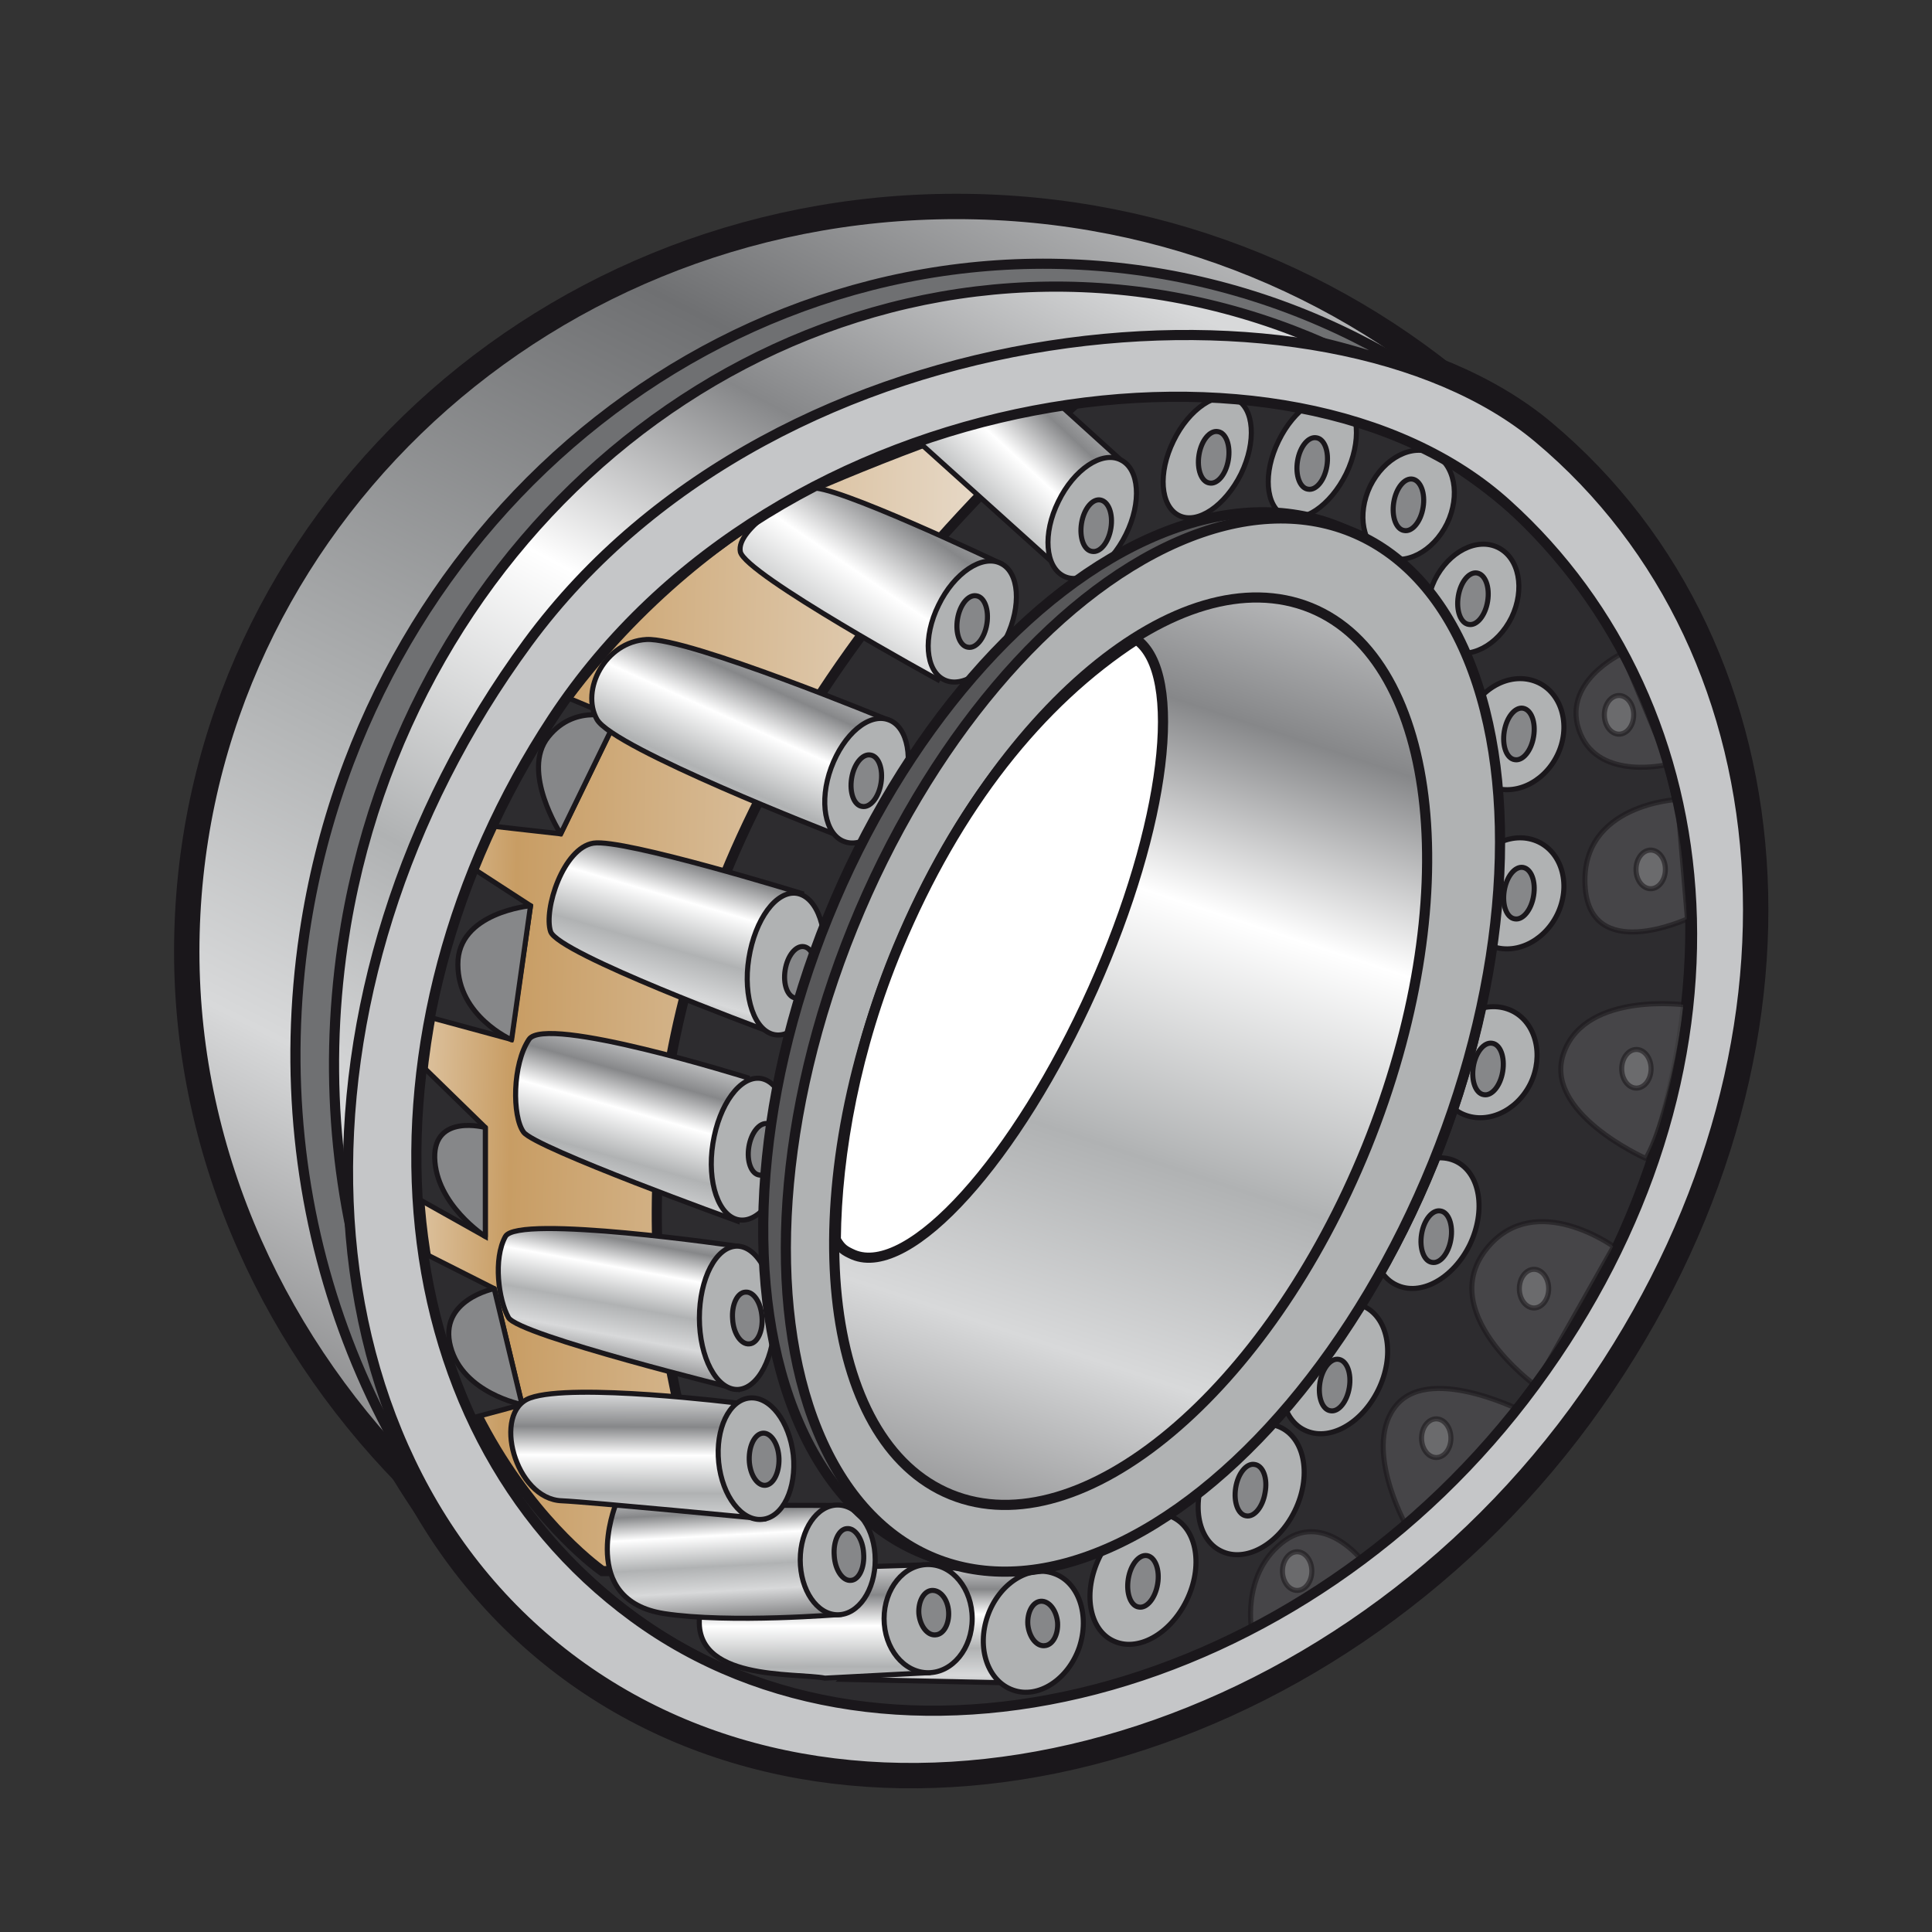 <?xml version="1.0" encoding="utf-8"?>
<!-- Generator: Adobe Illustrator 19.0.0, SVG Export Plug-In . SVG Version: 6.00 Build 0)  -->
<svg version="1.1" id="Camada_1" xmlns="http://www.w3.org/2000/svg" xmlns:xlink="http://www.w3.org/1999/xlink" x="0px" y="0px"
	 viewBox="0 0 500 500" style="enable-background:new 0 0 500 500;" xml:space="preserve">
<rect x="0" y="0" width="500" height="500" fill="#333333" stroke="none"/>
<style type="text/css">
	.st0{fill:#1A171B;stroke:#1A171B;stroke-width:10.507;stroke-miterlimit:10;}
	.st1{fill:#1A171B;stroke:#1A171B;stroke-width:10.507;stroke-linejoin:round;stroke-miterlimit:10;}
	.st2{opacity:0.58;fill:#1A171B;stroke:#1A171B;stroke-width:10.507;stroke-linejoin:round;stroke-miterlimit:10;}
	.st3{fill:url(#XMLID_213_);stroke:#1A171B;stroke-width:2.627;stroke-miterlimit:10;}
	.st4{fill:#6F7072;stroke:#1A171B;stroke-width:2.627;stroke-miterlimit:10;}
	.st5{fill:url(#XMLID_214_);stroke:#1A171B;stroke-width:2.627;stroke-miterlimit:10;}
	.st6{fill:none;stroke:#1A171B;stroke-width:1.313;stroke-miterlimit:10;}
	.st7{fill:#2D2C2F;stroke:#1A171B;stroke-width:2.627;stroke-miterlimit:10;}
	.st8{fill:url(#XMLID_215_);stroke:#1A171B;stroke-width:2.627;stroke-miterlimit:10;}
	.st9{fill:#B0B2B3;stroke:#1A171B;stroke-width:1.313;stroke-miterlimit:10;}
	.st10{fill:url(#XMLID_216_);stroke:#1A171B;stroke-width:1.313;stroke-miterlimit:10;}
	.st11{fill:url(#XMLID_217_);stroke:#1A171B;stroke-width:1.313;stroke-miterlimit:10;}
	.st12{fill:url(#XMLID_218_);stroke:#1A171B;stroke-width:1.313;stroke-miterlimit:10;}
	.st13{fill:url(#XMLID_219_);stroke:#1A171B;stroke-width:1.313;stroke-miterlimit:10;}
	.st14{fill:url(#XMLID_220_);stroke:#1A171B;stroke-width:1.313;stroke-miterlimit:10;}
	.st15{fill:url(#XMLID_221_);stroke:#1A171B;stroke-width:1.313;stroke-miterlimit:10;}
	.st16{fill:#2D2C2F;stroke:#1A171B;stroke-width:1.313;stroke-miterlimit:10;}
	.st17{fill:#868789;stroke:#1A171B;stroke-width:1.313;stroke-linejoin:round;stroke-miterlimit:10;}
	.st18{opacity:0.58;fill:#58585A;stroke:#1A171B;stroke-width:1.313;stroke-linejoin:round;stroke-miterlimit:10;}
	.st19{fill:#C5C6C8;stroke:#1A171B;stroke-width:2.627;stroke-miterlimit:10;}
	.st20{fill:#868789;stroke:#1A171B;stroke-width:1.313;stroke-miterlimit:10;}
	.st21{fill:url(#XMLID_222_);stroke:#1A171B;stroke-width:1.313;stroke-miterlimit:10;}
	.st22{fill:url(#XMLID_223_);stroke:#1A171B;stroke-width:1.313;stroke-linejoin:round;stroke-miterlimit:10;}
	.st23{fill:url(#XMLID_224_);stroke:#1A171B;stroke-width:1.313;stroke-linejoin:round;stroke-miterlimit:10;}
	.st24{fill:url(#XMLID_225_);stroke:#1A171B;stroke-width:1.313;stroke-miterlimit:10;}
	.st25{opacity:0.58;fill:#868789;stroke:#1A171B;stroke-width:1.313;stroke-linejoin:round;stroke-miterlimit:10;}
	.st26{fill:#58585A;stroke:#1A171B;stroke-width:2.627;stroke-miterlimit:10;}
	.st27{fill:#B0B2B3;stroke:#1A171B;stroke-width:2.627;stroke-miterlimit:10;}
	.st28{fill:url(#XMLID_226_);stroke:#1A171B;stroke-width:2.627;stroke-miterlimit:10;}
	.st29{fill:#FFFFFF;stroke:#1A171B;stroke-width:2.627;stroke-miterlimit:10;}
</style>
<path id="XMLID_211_" class="st0" d="M444.8,246.3c0,105.4-84.2,196.1-193.2,196.1c-108.9,0-201.3-90.7-201.3-196.1
	c0-105.4,88.3-190.9,197.2-190.9S444.8,140.9,444.8,246.3z"/>
<path id="XMLID_210_" class="st0" d="M107,222C144.6,115.3,258.4,58.2,361.2,94.3c1.8,0.6,3.6,1.4,5.4,2
	c-20.8-13.2-44.5-22.3-70.1-26.1C192.6,54.9,95.2,131.5,78.8,241.5c-10.7,72,16,140.3,64.8,183.4C97.9,371.8,81.4,294.8,107,222z"/>
<path id="XMLID_209_" class="st0" d="M115.9,225.4C152.1,120.4,262.1,64.2,361.4,99.8c1.8,0.6,3.5,1.3,5.2,2
	c-20.1-13-42.9-21.9-67.7-25.7C198.6,61,104.5,136.4,88.7,244.5c-10.3,70.8,15.4,138,62.6,180.3C107.1,372.6,91.2,296.9,115.9,225.4
	z"/>
<path id="XMLID_208_" class="st0" d="M200.5,297.4c0,10.2-4.3,18.5-9.7,18.6c-5.4,0-9.8-8.3-9.8-18.5c0-10.2,4.3-18.5,9.7-18.6
	C196.1,278.9,200.5,287.2,200.5,297.4z"/>
<path id="XMLID_207_" class="st0" d="M396.8,359.3c-59.6,81.6-162.3,109.3-231.7,60c-69.4-49.3-78.2-156.1-19.7-238.5
	C203.9,98.3,322,84.4,377,120.8C450.2,169.1,457.1,276.6,396.8,359.3z"/>
<path id="XMLID_206_" class="st0" d="M209.9,126.3c0,0,53.9-23.6,68.4-21.8c-172.6,154-87.2,302.1-87.2,302.1h-35.2
	c0,0-65.8-45.3-43-151.1C133.3,161.1,209.9,126.3,209.9,126.3z"/>
<path id="XMLID_205_" class="st0" d="M321.2,122.6c-4.1,8.3-11.3,13.2-16.1,10.8c-4.8-2.4-5.5-11-1.4-19.3
	c4-8.3,11.3-13.2,16.1-10.8C324.6,105.6,325.2,114.3,321.2,122.6z"/>
<path id="XMLID_204_" class="st0" d="M348.4,122.6c-4.1,8.3-11.3,13.2-16.1,10.8c-4.8-2.4-5.5-11-1.4-19.3
	c4-8.3,11.3-13.2,16.1-10.8C351.8,105.6,352.4,114.3,348.4,122.6z"/>
<path id="XMLID_203_" class="st0" d="M374.5,135.5c-3.6,7.3-10.9,11.1-16.4,8.4c-5.5-2.7-7-10.8-3.5-18.1
	c3.6-7.3,10.9-11.1,16.4-8.4C376.5,120.1,378,128.2,374.5,135.5z"/>
<path id="XMLID_202_" class="st0" d="M391.2,159.8c-3.6,7.3-10.9,11.1-16.4,8.4c-5.5-2.7-7-10.8-3.5-18.1
	c3.6-7.3,10.9-11.1,16.4-8.4C393.2,144.4,394.7,152.5,391.2,159.8z"/>
<path id="XMLID_201_" class="st0" d="M403,195.5c-3.6,7.3-11.5,10.8-17.8,7.8c-6.2-3-8.4-11.5-4.8-18.8c3.6-7.3,11.5-10.8,17.8-7.8
	C404.4,179.7,406.6,188.2,403,195.5z"/>
<path id="XMLID_200_" class="st0" d="M403,236.7c-3.6,7.3-11.5,10.8-17.8,7.8c-6.2-3-8.4-11.5-4.8-18.8c3.6-7.3,11.5-10.8,17.8-7.8
	C404.4,220.9,406.6,229.3,403,236.7z"/>
<path id="XMLID_199_" class="st0" d="M396.1,280.4c-3.6,7.3-11.5,10.8-17.8,7.8c-6.2-3-8.4-11.5-4.8-18.8
	c3.6-7.3,11.5-10.8,17.8-7.8C397.5,264.6,399.6,273.1,396.1,280.4z"/>
<path id="XMLID_198_" class="st0" d="M380.4,322.1c-4.3,8.8-12.8,13.5-19.1,10.4c-6.2-3-7.8-12.6-3.5-21.5
	c4.3-8.8,12.8-13.5,19.1-10.4C383.1,303.7,384.6,313.3,380.4,322.1z"/>
<path id="XMLID_197_" class="st0" d="M356.7,359.7c-4.3,8.8-12.8,13.5-19.1,10.4c-6.2-3-7.8-12.6-3.5-21.5
	c4.3-8.8,12.8-13.5,19.1-10.4C359.4,341.3,361,350.9,356.7,359.7z"/>
<path id="XMLID_196_" class="st0" d="M335.1,391c-4.3,8.8-12.8,13.5-19.1,10.4c-6.2-3-7.8-12.6-3.5-21.5
	c4.3-8.8,12.8-13.5,19.1-10.4C337.8,372.6,339.4,382.2,335.1,391z"/>
<path id="XMLID_195_" class="st0" d="M307.1,414.2c-4.3,8.8-12.8,13.5-19.1,10.4c-6.2-3-7.8-12.6-3.5-21.5
	c4.3-8.8,12.8-13.5,19.1-10.4C309.8,395.8,311.4,405.4,307.1,414.2z"/>
<polygon id="XMLID_194_" class="st0" points="272,145.2 237.7,114.3 272,102.7 290,119 "/>
<path id="XMLID_193_" class="st0" d="M291.4,138.3c-4.1,8.3-11.3,13.2-16.1,10.8c-4.8-2.4-5.5-11-1.4-19.3
	c4-8.3,11.3-13.2,16.1-10.8C294.9,121.3,295.5,130,291.4,138.3z"/>
<path id="XMLID_192_" class="st0" d="M242.7,175.9c0,0-49.9-27.3-51.1-33.1c-1.2-5.9,13.6-14.7,18.3-16.4c4.7-1.7,49,19.4,49,19.4
	L242.7,175.9z"/>
<path id="XMLID_191_" class="st0" d="M207.4,231.2c0,0-46-14.2-53.8-13c-7.8,1.2-13,17.2-11.1,22.9c1.9,5.7,55,25.3,55,25.3
	L207.4,231.2z"/>
<path id="XMLID_190_" class="st0" d="M213,251c-1.6,10.1-7.1,17.6-12.4,16.8c-5.3-0.8-8.4-9.7-6.8-19.8c1.6-10.1,7.1-17.6,12.4-16.8
	C211.6,232.1,214.6,240.9,213,251z"/>
<path id="XMLID_189_" class="st0" d="M193.4,278.9c0,0-52.3-16.4-56.5-9.9c-4.3,6.4-4.4,19.9-1.4,24c3,4.1,55.3,23,55.3,23
	L193.4,278.9z"/>
<path id="XMLID_188_" class="st0" d="M190.7,322.5c0,0-56.7-8.3-59.9-2.5c-3.2,5.8-1.8,16.4,0.8,21c2.7,4.6,59.2,18.5,59.2,18.5
	L190.7,322.5z"/>
<path id="XMLID_187_" class="st0" d="M200.5,341c0,10.2-4.3,18.5-9.7,18.6c-5.4,0-9.8-8.3-9.8-18.5c0-10.2,4.3-18.5,9.7-18.6
	C196.1,322.5,200.5,330.8,200.5,341z"/>
<polygon id="XMLID_186_" class="st0" points="264.6,435.6 217.7,434.6 243.9,405.6 266,407.1 "/>
<polygon id="XMLID_185_" class="st0" points="145.1,215.8 125.6,213.6 145.8,180.1 159.6,185.9 "/>
<polygon id="XMLID_184_" class="st0" points="137.3,234.4 132.3,269 111.3,263.3 118.5,222.2 "/>
<path id="XMLID_183_" class="st1" d="M137.3,234.4l-4.9,34.7c0,0-13.9-6.1-13.9-19.5C118.4,236.1,137.3,234.4,137.3,234.4z"/>
<path id="XMLID_182_" class="st1" d="M145.1,215.8l14.5-29.8c0,0-10.5-4.3-17.7,4.7C134.7,199.6,145.1,215.8,145.1,215.8z"/>
<polygon id="XMLID_181_" class="st0" points="105.4,272.1 125.6,291.8 125.6,320 105.1,308.5 "/>
<path id="XMLID_180_" class="st1" d="M125.6,291.8V320c0,0-12.8-8.2-13.1-20.4C112.3,288.2,125.6,291.8,125.6,291.8z"/>
<polygon id="XMLID_179_" class="st0" points="106.1,322.5 127.9,333.5 135.1,363.5 116.1,368.6 "/>
<path id="XMLID_178_" class="st1" d="M127.9,333.5l7.2,30c0,0-15.3-2.9-18.5-15S127.9,333.5,127.9,333.5z"/>
<path id="XMLID_177_" class="st2" d="M419.8,169.1c0,0-16.3,7.6-10.8,20.8c5.1,12.3,22.8,7.9,22.8,7.9L419.8,169.1z"/>
<path id="XMLID_176_" class="st2" d="M434.1,206.9l2.6,30.9c0,0-25.6,11.9-26.5-8.9S434.1,206.9,434.1,206.9z"/>
<path id="XMLID_175_" class="st2" d="M324,422.3l28.4-18.6c0,0-10.2-13-20.8-4.3C321.1,408,324,422.3,324,422.3z"/>
<path id="XMLID_174_" class="st2" d="M363.8,394.6l31.4-28.8c0,0-24.3-12.8-33.6-2.4C352.3,373.9,363.8,394.6,363.8,394.6z"/>
<path id="XMLID_173_" class="st2" d="M397.3,358.5l20.3-35.9c0,0-20-14.5-32.4,0C370.8,339.3,397.3,358.5,397.3,358.5z"/>
<path id="XMLID_172_" class="st2" d="M425.9,299.8c0,0,2.4-3.1,6-16.4c3.5-13.4,4.5-23.3,4.5-23.3s-25.7-3.6-31.6,12.1
	C398.8,287.8,425.9,299.8,425.9,299.8z"/>
<path id="XMLID_169_" class="st0" d="M398.1,113.3c-54.2-45.4-196.2-35.8-261.5,53c-65.3,88.8-62.5,209,12.3,264
	c74.7,54.9,193.1,23.7,258.4-65C472.5,276.4,464.9,169.2,398.1,113.3z M397.3,358.5c-59.3,80.6-166.3,109.3-233.5,59.9
	c-67.3-49.4-73.7-152-20.8-232.5c58.1-88.3,191.6-105.6,247-55.4C448.2,183,456.6,277.9,397.3,358.5z"/>
<path id="XMLID_168_" class="st0" d="M287.5,136.7c-0.6,3.7-2.8,6.4-4.9,6c-2.1-0.3-3.3-3.6-2.7-7.3c0.6-3.7,2.8-6.4,4.9-6
	C286.9,129.8,288.1,133,287.5,136.7z"/>
<path id="XMLID_167_" class="st0" d="M317.9,119c-0.6,3.7-2.8,6.4-4.9,6c-2.1-0.3-3.3-3.6-2.7-7.3c0.6-3.7,2.8-6.4,4.9-6
	C317.3,112,318.5,115.3,317.9,119z"/>
<path id="XMLID_166_" class="st0" d="M343.4,120.6c-0.6,3.7-2.8,6.4-4.9,6c-2.1-0.3-3.3-3.6-2.7-7.3c0.6-3.7,2.8-6.4,4.9-6
	C342.8,113.6,344,116.9,343.4,120.6z"/>
<path id="XMLID_165_" class="st0" d="M368.3,131.3c-0.6,3.7-2.8,6.4-4.9,6c-2.1-0.3-3.3-3.6-2.7-7.3c0.6-3.7,2.8-6.4,4.9-6
	C367.7,124.4,368.9,127.7,368.3,131.3z"/>
<path id="XMLID_164_" class="st0" d="M385,155.6c-0.6,3.7-2.8,6.4-4.9,6c-2.1-0.3-3.3-3.6-2.7-7.3c0.6-3.7,2.8-6.4,4.9-6
	C384.4,148.7,385.6,151.9,385,155.6z"/>
<path id="XMLID_163_" class="st0" d="M396.9,190.6c-0.6,3.7-2.8,6.4-4.9,6c-2.1-0.3-3.3-3.6-2.7-7.3c0.6-3.7,2.8-6.4,4.9-6
	C396.3,183.7,397.5,186.9,396.9,190.6z"/>
<path id="XMLID_162_" class="st0" d="M396.9,231.8c-0.6,3.7-2.8,6.4-4.9,6c-2.1-0.3-3.3-3.6-2.7-7.3c0.6-3.7,2.8-6.4,4.9-6
	C396.3,224.9,397.5,228.1,396.9,231.8z"/>
<path id="XMLID_161_" class="st0" d="M388.9,277.3c-0.6,3.7-2.8,6.4-4.9,6c-2.1-0.3-3.3-3.6-2.7-7.3c0.6-3.7,2.8-6.4,4.9-6
	C388.3,270.3,389.5,273.6,388.9,277.3z"/>
<path id="XMLID_160_" class="st0" d="M375.5,320.7c-0.6,3.7-2.8,6.4-4.9,6c-2.1-0.3-3.3-3.6-2.7-7.3c0.6-3.7,2.8-6.4,4.9-6
	C374.9,313.7,376.1,317,375.5,320.7z"/>
<path id="XMLID_159_" class="st0" d="M349.2,359.1c-0.6,3.7-2.8,6.4-4.9,6c-2.1-0.3-3.3-3.6-2.7-7.3c0.6-3.7,2.8-6.4,4.9-6
	C348.6,352.2,349.8,355.4,349.2,359.1z"/>
<path id="XMLID_158_" class="st0" d="M327.4,386.3c-0.6,3.7-2.8,6.4-4.9,6c-2.1-0.3-3.3-3.6-2.7-7.3c0.6-3.7,2.8-6.4,4.9-6
	C326.9,379.3,328.1,382.6,327.4,386.3z"/>
<path id="XMLID_157_" class="st0" d="M299.6,409.9c-0.6,3.7-2.8,6.4-4.9,6c-2.1-0.3-3.3-3.6-2.7-7.3c0.6-3.7,2.8-6.4,4.9-6
	C299,403,300.2,406.3,299.6,409.9z"/>
<path id="XMLID_156_" class="st0" d="M260.4,165.1c-4.1,8.3-11.3,13.2-16.1,10.8c-4.8-2.4-5.5-11-1.4-19.3
	c4-8.3,11.3-13.2,16.1-10.8C263.8,148.1,264.4,156.8,260.4,165.1z"/>
<path id="XMLID_155_" class="st0" d="M255.4,161.5c-0.6,3.7-2.8,6.4-4.9,6c-2.1-0.3-3.3-3.6-2.7-7.3c0.6-3.7,2.8-6.4,4.9-6
	C254.8,154.5,256,157.8,255.4,161.5z"/>
<path id="XMLID_154_" class="st0" d="M230.3,205c-0.6,3.7-2.8,6.4-4.9,6c-2.1-0.3-3.3-3.6-2.7-7.3c0.6-3.7,2.8-6.4,4.9-6
	C229.7,198.1,230.9,201.3,230.3,205z"/>
<path id="XMLID_153_" class="st0" d="M210.8,252.3c-0.6,3.7-2.8,6.4-4.9,6c-2.1-0.3-3.3-3.6-2.7-7.3c0.6-3.7,2.8-6.4,4.9-6
	C210.2,245.4,211.4,248.6,210.8,252.3z"/>
<path id="XMLID_152_" class="st0" d="M203.7,298.9c-1.6,10.1-7.1,17.6-12.4,16.8c-5.3-0.8-8.4-9.7-6.8-19.8
	c1.6-10.1,7.1-17.6,12.4-16.8C202.2,280,205.2,288.8,203.7,298.9z"/>
<path id="XMLID_151_" class="st0" d="M201.4,298.1c-0.6,3.7-2.8,6.4-4.9,6c-2.1-0.3-3.3-3.6-2.7-7.3c0.6-3.7,2.8-6.4,4.9-6
	C200.8,291.1,202,294.4,201.4,298.1z"/>
<path id="XMLID_150_" class="st0" d="M197.2,340.8c0.3,3.7-1.2,6.9-3.3,7c-2.1,0.2-4.1-2.7-4.3-6.4c-0.3-3.7,1.2-6.9,3.3-7
	C195,334.2,196.9,337,197.2,340.8z"/>
<path id="XMLID_149_" class="st0" d="M240.2,432.9c0,0,0,0-26.7,1.4c-7.7-1.5-34.6,0.9-32.4-16.4c-0.3-9.6,6.6-11.3,6.6-11.3
	l50.9-1.6L240.2,432.9z"/>
<path id="XMLID_148_" class="st1" d="M217.7,417.8c0,0-28.9,2.4-45.8-0.2c-22.4-3.5-12.6-28.1-12.6-28.1l56.6,0.1L217.7,417.8z"/>
<ellipse id="XMLID_147_" class="st0" cx="216.8" cy="403.7" rx="9.7" ry="14.2"/>
<path id="XMLID_146_" class="st1" d="M190.7,363.1c0,0-42.4-5.3-53.5-1.3c-10,3.6-3.9,26.2,8.2,26.6c6.9,0.3,52.6,4.7,52.6,4.7
	L190.7,363.1z"/>
<path id="XMLID_145_" class="st0" d="M205.3,376.5c0.9,8.7-2.7,16.2-8,16.7c-5.3,0.6-10.4-6-11.3-14.7c-0.9-8.7,2.7-16.2,8-16.7
	C199.3,361.3,204.3,367.9,205.3,376.5z"/>
<path id="XMLID_144_" class="st0" d="M201.6,377.5c0.1,3.7-1.5,6.8-3.6,6.9c-2.1,0.1-4-2.9-4.1-6.6c-0.1-3.7,1.5-6.8,3.6-6.9
	C199.6,370.8,201.5,373.8,201.6,377.5z"/>
<path id="XMLID_143_" class="st0" d="M223.5,402c0.3,3.7-1.2,6.9-3.3,7c-2.1,0.2-4.1-2.7-4.3-6.4c-0.3-3.7,1.2-6.9,3.3-7
	C221.3,395.4,223.3,398.3,223.5,402z"/>
<ellipse id="XMLID_142_" class="st0" cx="240.2" cy="418.9" rx="11.4" ry="14"/>
<path id="XMLID_141_" class="st0" d="M245.5,417.1c0.2,3.2-1.3,5.9-3.4,6c-2.1,0.2-4-2.3-4.3-5.5c-0.2-3.2,1.3-5.9,3.4-6
	C243.4,411.5,245.3,413.9,245.5,417.1z"/>
<path id="XMLID_140_" class="st0" d="M279.3,426.4c-2.9,8.3-10.6,13.3-17.1,11c-6.6-2.3-9.5-10.9-6.6-19.2
	c2.9-8.3,10.6-13.3,17.1-11C279.2,409.4,282.1,418.1,279.3,426.4z"/>
<path id="XMLID_139_" class="st0" d="M273.7,419.9c0.2,3.2-1.3,5.9-3.4,6c-2.1,0.2-4-2.3-4.3-5.5c-0.2-3.2,1.3-5.9,3.4-6
	C271.5,414.3,273.4,416.7,273.7,419.9z"/>
<path id="XMLID_138_" class="st0" d="M215.8,215.8c0,0-57-22.1-61.3-29.6c-4.3-7.6,2.1-20.1,12.8-20.7c10.7-0.6,62.7,20.9,62.7,20.9
	L215.8,215.8z"/>
<path id="XMLID_137_" class="st0" d="M233.4,205.4c-3.2,8.7-9.8,14.3-14.9,12.4c-5-1.8-6.6-10.4-3.4-19.1
	c3.2-8.7,9.8-14.3,14.9-12.4C235,188.1,236.6,196.7,233.4,205.4z"/>
<ellipse id="XMLID_136_" class="st2" cx="419" cy="185" rx="3.8" ry="5"/>
<ellipse id="XMLID_135_" class="st2" cx="427.2" cy="225" rx="3.8" ry="5"/>
<ellipse id="XMLID_134_" class="st2" cx="423.5" cy="276.6" rx="3.8" ry="5"/>
<ellipse id="XMLID_133_" class="st2" cx="397" cy="333.5" rx="3.8" ry="5"/>
<ellipse id="XMLID_132_" class="st2" cx="371.7" cy="372.2" rx="3.8" ry="5"/>
<ellipse id="XMLID_131_" class="st2" cx="335.7" cy="406.6" rx="3.8" ry="5"/>
<path id="XMLID_130_" class="st0" d="M228,202.7c-0.6,3.7-2.8,6.4-4.9,6c-2.1-0.3-3.3-3.6-2.7-7.3c0.6-3.7,2.8-6.4,4.9-6
	C227.4,195.7,228.6,199,228,202.7z"/>
<ellipse id="XMLID_129_" transform="matrix(0.927 0.376 -0.376 0.927 122.494 -90.216)" class="st0" cx="292.6" cy="269" rx="84.5" ry="143.3"/>
<ellipse id="XMLID_128_" transform="matrix(0.927 0.376 -0.376 0.927 123.221 -91.33)" class="st0" cx="295.8" cy="270.3" rx="81" ry="143.3"/>
<path id="XMLID_127_" class="st0" d="M353.7,296.8c-25.7,63.4-73.9,103.7-107.6,90c-33.7-13.7-40.2-76.1-14.5-139.5
	c25.7-63.4,73.8-103.7,107.6-90C372.8,171,379.3,233.4,353.7,296.8z"/>
<path id="XMLID_126_" class="st0" d="M232.4,245.1c-10.9,26.1-15.9,53.2-16.1,75.7c1.4,2.4,2.3,2.9,4.5,3.9
	c14.5,6.2,42.3-24.6,62.1-68.8c18.9-42.3,23.6-81.6,11.2-90.4C269.1,181.7,247.6,208.7,232.4,245.1z"/>
<linearGradient id="XMLID_213_" gradientUnits="userSpaceOnUse" x1="354.534" y1="38.877" x2="128.551" y2="479.99">
	<stop  offset="0" style="stop-color:#D8D9DA"/>
	<stop  offset="0.236" style="stop-color:#6F7072"/>
	<stop  offset="0.509" style="stop-color:#B0B2B3"/>
	<stop  offset="0.673" style="stop-color:#D8D9DA"/>
	<stop  offset="1" style="stop-color:#3D3D3F"/>
</linearGradient>
<path id="XMLID_125_" class="st3" d="M444.8,246.3c0,105.4-84.2,196.1-193.2,196.1c-108.9,0-201.3-90.7-201.3-196.1
	c0-105.4,88.3-190.9,197.2-190.9S444.8,140.9,444.8,246.3z"/>
<path id="XMLID_124_" class="st4" d="M107,222C144.6,115.3,258.4,58.2,361.2,94.3c1.8,0.6,3.6,1.4,5.4,2
	c-20.8-13.2-44.5-22.3-70.1-26.1C192.6,54.9,95.2,131.5,78.8,241.5c-10.7,72,16,140.3,64.8,183.4C97.9,371.8,81.4,294.8,107,222z"/>
<linearGradient id="XMLID_214_" gradientUnits="userSpaceOnUse" x1="278.726" y1="64.634" x2="75.612" y2="442.409">
	<stop  offset="0" style="stop-color:#D8D9DA"/>
	<stop  offset="0.17" style="stop-color:#868789"/>
	<stop  offset="0.315" style="stop-color:#FFFFFF"/>
	<stop  offset="0.509" style="stop-color:#B0B2B3"/>
	<stop  offset="0.667" style="stop-color:#D8D9DA"/>
	<stop  offset="1" style="stop-color:#3D3D3F"/>
</linearGradient>
<path id="XMLID_123_" class="st5" d="M115.9,225.4C152.1,120.4,262.1,64.2,361.4,99.8c1.8,0.6,3.5,1.3,5.2,2
	c-20.1-13-42.9-21.9-67.7-25.7C198.6,61,104.5,136.4,88.7,244.5c-10.3,70.8,15.4,138,62.6,180.3C107.1,372.6,91.2,296.9,115.9,225.4
	z"/>
<path id="XMLID_122_" class="st6" d="M200.5,297.4c0,10.2-4.3,18.5-9.7,18.6c-5.4,0-9.8-8.3-9.8-18.5c0-10.2,4.3-18.5,9.7-18.6
	C196.1,278.9,200.5,287.2,200.5,297.4z"/>
<path id="XMLID_121_" class="st7" d="M396.8,359.3c-59.6,81.6-162.3,109.3-231.7,60c-69.4-49.3-78.2-156.1-19.7-238.5
	C203.9,98.3,322,84.4,377,120.8C450.2,169.1,457.1,276.6,396.8,359.3z"/>
<linearGradient id="XMLID_215_" gradientUnits="userSpaceOnUse" x1="329.702" y1="258.104" x2="-134.212" y2="247.464">
	<stop  offset="4.848480e-002" style="stop-color:#F5F5F6"/>
	<stop  offset="0.424" style="stop-color:#C89D64"/>
	<stop  offset="0.558" style="stop-color:#FFFFFF"/>
	<stop  offset="0.709" style="stop-color:#FCE90A"/>
</linearGradient>
<path id="XMLID_120_" class="st8" d="M209.9,126.3c0,0,53.9-23.6,68.4-21.8c-172.6,154-87.2,302.1-87.2,302.1h-35.2
	c0,0-65.8-45.3-43-151.1C133.3,161.1,209.9,126.3,209.9,126.3z"/>
<path id="XMLID_119_" class="st9" d="M321.2,122.6c-4.1,8.3-11.3,13.2-16.1,10.8c-4.8-2.4-5.5-11-1.4-19.3
	c4-8.3,11.3-13.2,16.1-10.8C324.6,105.6,325.2,114.3,321.2,122.6z"/>
<path id="XMLID_118_" class="st9" d="M348.4,122.6c-4.1,8.3-11.3,13.2-16.1,10.8c-4.8-2.4-5.5-11-1.4-19.3
	c4-8.3,11.3-13.2,16.1-10.8C351.8,105.6,352.4,114.3,348.4,122.6z"/>
<path id="XMLID_117_" class="st9" d="M374.5,135.5c-3.6,7.3-10.9,11.1-16.4,8.4c-5.5-2.7-7-10.8-3.5-18.1
	c3.6-7.3,10.9-11.1,16.4-8.4C376.5,120.1,378,128.2,374.5,135.5z"/>
<path id="XMLID_116_" class="st9" d="M391.2,159.8c-3.6,7.3-10.9,11.1-16.4,8.4c-5.5-2.7-7-10.8-3.5-18.1
	c3.6-7.3,10.9-11.1,16.4-8.4C393.2,144.4,394.7,152.5,391.2,159.8z"/>
<path id="XMLID_115_" class="st9" d="M403,195.5c-3.6,7.3-11.5,10.8-17.8,7.8c-6.2-3-8.4-11.5-4.8-18.8c3.6-7.3,11.5-10.8,17.8-7.8
	C404.4,179.7,406.6,188.2,403,195.5z"/>
<path id="XMLID_114_" class="st9" d="M403,236.7c-3.6,7.3-11.5,10.8-17.8,7.8c-6.2-3-8.4-11.5-4.8-18.8c3.6-7.3,11.5-10.8,17.8-7.8
	C404.4,220.9,406.6,229.3,403,236.7z"/>
<path id="XMLID_113_" class="st9" d="M396.1,280.4c-3.6,7.3-11.5,10.8-17.8,7.8c-6.2-3-8.4-11.5-4.8-18.8
	c3.6-7.3,11.5-10.8,17.8-7.8C397.5,264.6,399.6,273.1,396.1,280.4z"/>
<path id="XMLID_112_" class="st9" d="M380.4,322.1c-4.3,8.8-12.8,13.5-19.1,10.4c-6.2-3-7.8-12.6-3.5-21.5
	c4.3-8.8,12.8-13.5,19.1-10.4C383.1,303.7,384.6,313.3,380.4,322.1z"/>
<path id="XMLID_111_" class="st9" d="M356.7,359.7c-4.3,8.8-12.8,13.5-19.1,10.4c-6.2-3-7.8-12.6-3.5-21.5
	c4.3-8.8,12.8-13.5,19.1-10.4C359.4,341.3,361,350.9,356.7,359.7z"/>
<path id="XMLID_110_" class="st9" d="M335.1,391c-4.3,8.8-12.8,13.5-19.1,10.4c-6.2-3-7.8-12.6-3.5-21.5
	c4.3-8.8,12.8-13.5,19.1-10.4C337.8,372.6,339.4,382.2,335.1,391z"/>
<path id="XMLID_109_" class="st9" d="M307.1,414.2c-4.3,8.8-12.8,13.5-19.1,10.4c-6.2-3-7.8-12.6-3.5-21.5
	c4.3-8.8,12.8-13.5,19.1-10.4C309.8,395.8,311.4,405.4,307.1,414.2z"/>
<linearGradient id="XMLID_216_" gradientUnits="userSpaceOnUse" x1="284.245" y1="98.168" x2="221.143" y2="165.901">
	<stop  offset="0" style="stop-color:#D8D9DA"/>
	<stop  offset="0.17" style="stop-color:#868789"/>
	<stop  offset="0.315" style="stop-color:#FFFFFF"/>
	<stop  offset="0.509" style="stop-color:#B0B2B3"/>
	<stop  offset="0.667" style="stop-color:#D8D9DA"/>
	<stop  offset="1" style="stop-color:#3D3D3F"/>
</linearGradient>
<polygon id="XMLID_108_" class="st10" points="272,145.2 237.7,114.3 272,102.7 290,119 "/>
<path id="XMLID_107_" class="st9" d="M291.4,138.3c-4.1,8.3-11.3,13.2-16.1,10.8c-4.8-2.4-5.5-11-1.4-19.3
	c4-8.3,11.3-13.2,16.1-10.8C294.9,121.3,295.5,130,291.4,138.3z"/>
<linearGradient id="XMLID_217_" gradientUnits="userSpaceOnUse" x1="245.363" y1="116.763" x2="175.494" y2="219.156">
	<stop  offset="0" style="stop-color:#D8D9DA"/>
	<stop  offset="0.17" style="stop-color:#868789"/>
	<stop  offset="0.315" style="stop-color:#FFFFFF"/>
	<stop  offset="0.509" style="stop-color:#B0B2B3"/>
	<stop  offset="0.667" style="stop-color:#D8D9DA"/>
	<stop  offset="1" style="stop-color:#3D3D3F"/>
</linearGradient>
<path id="XMLID_106_" class="st11" d="M242.7,175.9c0,0-49.9-27.3-51.1-33.1c-1.2-5.9,13.6-14.7,18.3-16.4c4.7-1.7,49,19.4,49,19.4
	L242.7,175.9z"/>
<linearGradient id="XMLID_218_" gradientUnits="userSpaceOnUse" x1="180.952" y1="212.702" x2="162.498" y2="275.896">
	<stop  offset="0" style="stop-color:#D8D9DA"/>
	<stop  offset="0.17" style="stop-color:#868789"/>
	<stop  offset="0.315" style="stop-color:#FFFFFF"/>
	<stop  offset="0.509" style="stop-color:#B0B2B3"/>
	<stop  offset="0.667" style="stop-color:#D8D9DA"/>
	<stop  offset="1" style="stop-color:#3D3D3F"/>
</linearGradient>
<path id="XMLID_105_" class="st12" d="M207.4,231.2c0,0-46-14.2-53.8-13c-7.8,1.2-13,17.2-11.1,22.9c1.9,5.7,55,25.3,55,25.3
	L207.4,231.2z"/>
<path id="XMLID_104_" class="st9" d="M213,251c-1.6,10.1-7.1,17.6-12.4,16.8c-5.3-0.8-8.4-9.7-6.8-19.8c1.6-10.1,7.1-17.6,12.4-16.8
	C211.6,232.1,214.6,240.9,213,251z"/>
<linearGradient id="XMLID_219_" gradientUnits="userSpaceOnUse" x1="170.275" y1="268.436" x2="152.575" y2="330.673">
	<stop  offset="0" style="stop-color:#D8D9DA"/>
	<stop  offset="0.17" style="stop-color:#868789"/>
	<stop  offset="0.315" style="stop-color:#FFFFFF"/>
	<stop  offset="0.509" style="stop-color:#B0B2B3"/>
	<stop  offset="0.667" style="stop-color:#D8D9DA"/>
	<stop  offset="1" style="stop-color:#3D3D3F"/>
</linearGradient>
<path id="XMLID_103_" class="st13" d="M193.4,278.9c0,0-52.3-16.4-56.5-9.9c-4.3,6.4-4.4,19.9-1.4,24c3,4.1,55.3,23,55.3,23
	L193.4,278.9z"/>
<linearGradient id="XMLID_220_" gradientUnits="userSpaceOnUse" x1="165.463" y1="312.997" x2="156.429" y2="362.117">
	<stop  offset="0" style="stop-color:#D8D9DA"/>
	<stop  offset="0.17" style="stop-color:#868789"/>
	<stop  offset="0.315" style="stop-color:#FFFFFF"/>
	<stop  offset="0.509" style="stop-color:#B0B2B3"/>
	<stop  offset="0.667" style="stop-color:#D8D9DA"/>
	<stop  offset="1" style="stop-color:#3D3D3F"/>
</linearGradient>
<path id="XMLID_102_" class="st14" d="M190.7,322.5c0,0-56.7-8.3-59.9-2.5c-3.2,5.8-1.8,16.4,0.8,21c2.7,4.6,59.2,18.5,59.2,18.5
	L190.7,322.5z"/>
<path id="XMLID_101_" class="st9" d="M200.5,341c0,10.2-4.3,18.5-9.7,18.6c-5.4,0-9.8-8.3-9.8-18.5c0-10.2,4.3-18.5,9.7-18.6
	C196.1,322.5,200.5,330.8,200.5,341z"/>
<linearGradient id="XMLID_221_" gradientUnits="userSpaceOnUse" x1="241.815" y1="403.636" x2="241.815" y2="448.549">
	<stop  offset="0" style="stop-color:#D8D9DA"/>
	<stop  offset="0.17" style="stop-color:#868789"/>
	<stop  offset="0.315" style="stop-color:#FFFFFF"/>
	<stop  offset="0.509" style="stop-color:#B0B2B3"/>
	<stop  offset="0.667" style="stop-color:#D8D9DA"/>
	<stop  offset="1" style="stop-color:#3D3D3F"/>
</linearGradient>
<polygon id="XMLID_100_" class="st15" points="264.6,435.6 217.7,434.6 243.9,405.6 266,407.1 "/>
<polygon id="XMLID_99_" class="st16" points="145.1,215.8 125.6,213.6 145.8,180.1 159.6,185.9 "/>
<polygon id="XMLID_98_" class="st16" points="137.3,234.4 132.3,269 111.3,263.3 118.5,222.2 "/>
<path id="XMLID_97_" class="st17" d="M137.3,234.4l-4.9,34.7c0,0-13.9-6.1-13.9-19.5C118.4,236.1,137.3,234.4,137.3,234.4z"/>
<path id="XMLID_96_" class="st17" d="M145.1,215.8l14.5-29.8c0,0-10.5-4.3-17.7,4.7C134.7,199.6,145.1,215.8,145.1,215.8z"/>
<polygon id="XMLID_95_" class="st16" points="105.4,272.1 125.6,291.8 125.6,320 105.1,308.5 "/>
<path id="XMLID_94_" class="st17" d="M125.6,291.8V320c0,0-12.8-8.2-13.1-20.4C112.3,288.2,125.6,291.8,125.6,291.8z"/>
<polygon id="XMLID_93_" class="st16" points="106.1,322.5 127.9,333.5 135.1,363.5 116.1,368.6 "/>
<path id="XMLID_92_" class="st17" d="M127.9,333.5l7.2,30c0,0-15.3-2.9-18.5-15S127.9,333.5,127.9,333.5z"/>
<path id="XMLID_91_" class="st18" d="M419.8,169.1c0,0-16.3,7.6-10.8,20.8c5.1,12.3,22.8,7.9,22.8,7.9L419.8,169.1z"/>
<path id="XMLID_90_" class="st18" d="M434.1,206.9l2.6,30.9c0,0-25.6,11.9-26.5-8.9S434.1,206.9,434.1,206.9z"/>
<path id="XMLID_89_" class="st18" d="M324,422.3l28.4-18.6c0,0-10.2-13-20.8-4.3C321.1,408,324,422.3,324,422.3z"/>
<path id="XMLID_88_" class="st18" d="M363.8,394.6l31.4-28.8c0,0-24.3-12.8-33.6-2.4C352.3,373.9,363.8,394.6,363.8,394.6z"/>
<path id="XMLID_87_" class="st18" d="M397.3,358.5l20.3-35.9c0,0-20-14.5-32.4,0C370.8,339.3,397.3,358.5,397.3,358.5z"/>
<path id="XMLID_86_" class="st18" d="M425.9,299.8c0,0,2.4-3.1,6-16.4c3.5-13.4,4.5-23.3,4.5-23.3s-25.7-3.6-31.6,12.1
	C398.8,287.8,425.9,299.8,425.9,299.8z"/>
<path id="XMLID_83_" class="st19" d="M398.1,113.3c-54.2-45.4-196.2-35.8-261.5,53c-65.3,88.8-62.5,209,12.3,264
	c74.7,54.9,193.1,23.7,258.4-65C472.5,276.4,464.9,169.2,398.1,113.3z M397.3,358.5c-59.3,80.6-166.3,109.3-233.5,59.9
	c-67.3-49.4-73.7-152-20.8-232.5c58.1-88.3,191.6-105.6,247-55.4C448.2,183,456.6,277.9,397.3,358.5z"/>
<path id="XMLID_82_" class="st20" d="M287.5,136.7c-0.6,3.7-2.8,6.4-4.9,6c-2.1-0.3-3.3-3.6-2.7-7.3c0.6-3.7,2.8-6.4,4.9-6
	C286.9,129.8,288.1,133,287.5,136.7z"/>
<path id="XMLID_81_" class="st20" d="M317.9,119c-0.6,3.7-2.8,6.4-4.9,6c-2.1-0.3-3.3-3.6-2.7-7.3c0.6-3.7,2.8-6.4,4.9-6
	C317.3,112,318.5,115.3,317.9,119z"/>
<path id="XMLID_80_" class="st20" d="M343.4,120.6c-0.6,3.7-2.8,6.4-4.9,6c-2.1-0.3-3.3-3.6-2.7-7.3c0.6-3.7,2.8-6.4,4.9-6
	C342.8,113.6,344,116.9,343.4,120.6z"/>
<path id="XMLID_79_" class="st20" d="M368.3,131.3c-0.6,3.7-2.8,6.4-4.9,6c-2.1-0.3-3.3-3.6-2.7-7.3c0.6-3.7,2.8-6.4,4.9-6
	C367.7,124.4,368.9,127.7,368.3,131.3z"/>
<path id="XMLID_78_" class="st20" d="M385,155.6c-0.6,3.7-2.8,6.4-4.9,6c-2.1-0.3-3.3-3.6-2.7-7.3c0.6-3.7,2.8-6.4,4.9-6
	C384.4,148.7,385.6,151.9,385,155.6z"/>
<path id="XMLID_77_" class="st20" d="M396.9,190.6c-0.6,3.7-2.8,6.4-4.9,6c-2.1-0.3-3.3-3.6-2.7-7.3c0.6-3.7,2.8-6.4,4.9-6
	C396.3,183.7,397.5,186.9,396.9,190.6z"/>
<path id="XMLID_76_" class="st20" d="M396.9,231.8c-0.6,3.7-2.8,6.4-4.9,6c-2.1-0.3-3.3-3.6-2.7-7.3c0.6-3.7,2.8-6.4,4.9-6
	C396.3,224.9,397.5,228.1,396.9,231.8z"/>
<path id="XMLID_75_" class="st20" d="M388.9,277.3c-0.6,3.7-2.8,6.4-4.9,6c-2.1-0.3-3.3-3.6-2.7-7.3c0.6-3.7,2.8-6.4,4.9-6
	C388.3,270.3,389.5,273.6,388.9,277.3z"/>
<path id="XMLID_74_" class="st20" d="M375.5,320.7c-0.6,3.7-2.8,6.4-4.9,6c-2.1-0.3-3.3-3.6-2.7-7.3c0.6-3.7,2.8-6.4,4.9-6
	C374.9,313.7,376.1,317,375.5,320.7z"/>
<path id="XMLID_73_" class="st20" d="M349.2,359.1c-0.6,3.7-2.8,6.4-4.9,6c-2.1-0.3-3.3-3.6-2.7-7.3c0.6-3.7,2.8-6.4,4.9-6
	C348.6,352.2,349.8,355.4,349.2,359.1z"/>
<path id="XMLID_72_" class="st20" d="M327.4,386.3c-0.6,3.7-2.8,6.4-4.9,6c-2.1-0.3-3.3-3.6-2.7-7.3c0.6-3.7,2.8-6.4,4.9-6
	C326.9,379.3,328.1,382.6,327.4,386.3z"/>
<path id="XMLID_71_" class="st20" d="M299.6,409.9c-0.6,3.7-2.8,6.4-4.9,6c-2.1-0.3-3.3-3.6-2.7-7.3c0.6-3.7,2.8-6.4,4.9-6
	C299,403,300.2,406.3,299.6,409.9z"/>
<path id="XMLID_70_" class="st9" d="M260.4,165.1c-4.1,8.3-11.3,13.2-16.1,10.8c-4.8-2.4-5.5-11-1.4-19.3c4-8.3,11.3-13.2,16.1-10.8
	C263.8,148.1,264.4,156.8,260.4,165.1z"/>
<path id="XMLID_69_" class="st20" d="M255.4,161.5c-0.6,3.7-2.8,6.4-4.9,6c-2.1-0.3-3.3-3.6-2.7-7.3c0.6-3.7,2.8-6.4,4.9-6
	C254.8,154.5,256,157.8,255.4,161.5z"/>
<path id="XMLID_68_" class="st20" d="M230.3,205c-0.6,3.7-2.8,6.4-4.9,6c-2.1-0.3-3.3-3.6-2.7-7.3c0.6-3.7,2.8-6.4,4.9-6
	C229.7,198.1,230.9,201.3,230.3,205z"/>
<path id="XMLID_67_" class="st20" d="M210.8,252.3c-0.6,3.7-2.8,6.4-4.9,6c-2.1-0.3-3.3-3.6-2.7-7.3c0.6-3.7,2.8-6.4,4.9-6
	C210.2,245.4,211.4,248.6,210.8,252.3z"/>
<path id="XMLID_66_" class="st9" d="M203.7,298.9c-1.6,10.1-7.1,17.6-12.4,16.8c-5.3-0.8-8.4-9.7-6.8-19.8
	c1.6-10.1,7.1-17.6,12.4-16.8C202.2,280,205.2,288.8,203.7,298.9z"/>
<path id="XMLID_65_" class="st20" d="M201.4,298.1c-0.6,3.7-2.8,6.4-4.9,6c-2.1-0.3-3.3-3.6-2.7-7.3c0.6-3.7,2.8-6.4,4.9-6
	C200.8,291.1,202,294.4,201.4,298.1z"/>
<path id="XMLID_64_" class="st20" d="M197.2,340.8c0.3,3.7-1.2,6.9-3.3,7c-2.1,0.2-4.1-2.7-4.3-6.4c-0.3-3.7,1.2-6.9,3.3-7
	C195,334.2,196.9,337,197.2,340.8z"/>
<linearGradient id="XMLID_222_" gradientUnits="userSpaceOnUse" x1="210.479" y1="403.562" x2="210.69" y2="458.175">
	<stop  offset="0" style="stop-color:#D8D9DA"/>
	<stop  offset="0.17" style="stop-color:#868789"/>
	<stop  offset="0.315" style="stop-color:#FFFFFF"/>
	<stop  offset="0.509" style="stop-color:#B0B2B3"/>
	<stop  offset="0.667" style="stop-color:#D8D9DA"/>
	<stop  offset="1" style="stop-color:#3D3D3F"/>
</linearGradient>
<path id="XMLID_63_" class="st21" d="M240.2,432.9c0,0,0,0-26.7,1.4c-7.7-1.5-34.6,0.9-32.4-16.4c-0.3-9.6,6.6-11.3,6.6-11.3
	l50.9-1.6L240.2,432.9z"/>
<linearGradient id="XMLID_223_" gradientUnits="userSpaceOnUse" x1="185.968" y1="384.428" x2="188.27" y2="425.406">
	<stop  offset="0" style="stop-color:#D8D9DA"/>
	<stop  offset="0.17" style="stop-color:#868789"/>
	<stop  offset="0.315" style="stop-color:#FFFFFF"/>
	<stop  offset="0.509" style="stop-color:#B0B2B3"/>
	<stop  offset="0.667" style="stop-color:#D8D9DA"/>
	<stop  offset="1" style="stop-color:#3D3D3F"/>
</linearGradient>
<path id="XMLID_62_" class="st22" d="M217.7,417.8c0,0-28.9,2.4-45.8-0.2c-22.4-3.5-12.6-28.1-12.6-28.1l56.6,0.1L217.7,417.8z"/>
<ellipse id="XMLID_61_" class="st9" cx="216.8" cy="403.7" rx="9.7" ry="14.2"/>
<linearGradient id="XMLID_224_" gradientUnits="userSpaceOnUse" x1="118.397" y1="359.81" x2="120.138" y2="410.288" gradientTransform="matrix(0.999 3.960000e-002 -3.960000e-002 0.999 61.234 -3.443)">
	<stop  offset="0" style="stop-color:#D8D9DA"/>
	<stop  offset="0.17" style="stop-color:#868789"/>
	<stop  offset="0.315" style="stop-color:#FFFFFF"/>
	<stop  offset="0.509" style="stop-color:#B0B2B3"/>
	<stop  offset="0.667" style="stop-color:#D8D9DA"/>
	<stop  offset="1" style="stop-color:#3D3D3F"/>
</linearGradient>
<path id="XMLID_60_" class="st23" d="M190.7,363.1c0,0-42.4-5.3-53.5-1.3c-10,3.6-3.9,26.2,8.2,26.6c6.9,0.3,52.6,4.7,52.6,4.7
	L190.7,363.1z"/>
<path id="XMLID_59_" class="st9" d="M205.3,376.5c0.9,8.7-2.7,16.2-8,16.7c-5.3,0.6-10.4-6-11.3-14.7c-0.9-8.7,2.7-16.2,8-16.7
	C199.3,361.3,204.3,367.9,205.3,376.5z"/>
<path id="XMLID_58_" class="st20" d="M201.6,377.5c0.1,3.7-1.5,6.8-3.6,6.9c-2.1,0.1-4-2.9-4.1-6.6c-0.1-3.7,1.5-6.8,3.6-6.9
	C199.6,370.8,201.5,373.8,201.6,377.5z"/>
<path id="XMLID_57_" class="st20" d="M223.5,402c0.3,3.7-1.2,6.9-3.3,7c-2.1,0.2-4.1-2.7-4.3-6.4c-0.3-3.7,1.2-6.9,3.3-7
	C221.3,395.4,223.3,398.3,223.5,402z"/>
<ellipse id="XMLID_56_" class="st9" cx="240.2" cy="418.9" rx="11.4" ry="14"/>
<path id="XMLID_37_" class="st20" d="M245.5,417.1c0.2,3.2-1.3,5.9-3.4,6c-2.1,0.2-4-2.3-4.3-5.5c-0.2-3.2,1.3-5.9,3.4-6
	C243.4,411.5,245.3,413.9,245.5,417.1z"/>
<path id="XMLID_36_" class="st9" d="M279.3,426.4c-2.9,8.3-10.6,13.3-17.1,11c-6.6-2.3-9.5-10.9-6.6-19.2c2.9-8.3,10.6-13.3,17.1-11
	C279.2,409.4,282.1,418.1,279.3,426.4z"/>
<path id="XMLID_35_" class="st20" d="M273.7,419.9c0.2,3.2-1.3,5.9-3.4,6c-2.1,0.2-4-2.3-4.3-5.5c-0.2-3.2,1.3-5.9,3.4-6
	C271.5,414.3,273.4,416.7,273.7,419.9z"/>
<linearGradient id="XMLID_225_" gradientUnits="userSpaceOnUse" x1="199.707" y1="163.883" x2="167.838" y2="234.817">
	<stop  offset="0" style="stop-color:#D8D9DA"/>
	<stop  offset="0.17" style="stop-color:#868789"/>
	<stop  offset="0.315" style="stop-color:#FFFFFF"/>
	<stop  offset="0.509" style="stop-color:#B0B2B3"/>
	<stop  offset="0.667" style="stop-color:#D8D9DA"/>
	<stop  offset="1" style="stop-color:#3D3D3F"/>
</linearGradient>
<path id="XMLID_34_" class="st24" d="M215.8,215.8c0,0-57-22.1-61.3-29.6c-4.3-7.6,2.1-20.1,12.8-20.7c10.7-0.6,62.7,20.9,62.7,20.9
	L215.8,215.8z"/>
<path id="XMLID_33_" class="st9" d="M233.4,205.4c-3.2,8.7-9.8,14.3-14.9,12.4c-5-1.8-6.6-10.4-3.4-19.1c3.2-8.7,9.8-14.3,14.9-12.4
	C235,188.1,236.6,196.7,233.4,205.4z"/>
<ellipse id="XMLID_32_" class="st25" cx="419" cy="185" rx="3.8" ry="5"/>
<ellipse id="XMLID_31_" class="st25" cx="427.2" cy="225" rx="3.8" ry="5"/>
<ellipse id="XMLID_30_" class="st25" cx="423.5" cy="276.6" rx="3.8" ry="5"/>
<ellipse id="XMLID_29_" class="st25" cx="397" cy="333.5" rx="3.8" ry="5"/>
<ellipse id="XMLID_28_" class="st25" cx="371.7" cy="372.2" rx="3.8" ry="5"/>
<ellipse id="XMLID_27_" class="st25" cx="335.7" cy="406.6" rx="3.8" ry="5"/>
<path id="XMLID_26_" class="st20" d="M228,202.7c-0.6,3.7-2.8,6.4-4.9,6c-2.1-0.3-3.3-3.6-2.7-7.3c0.6-3.7,2.8-6.4,4.9-6
	C227.4,195.7,228.6,199,228,202.7z"/>
<ellipse id="XMLID_25_" transform="matrix(0.927 0.376 -0.376 0.927 122.494 -90.216)" class="st26" cx="292.6" cy="269" rx="84.5" ry="143.3"/>
<ellipse id="XMLID_24_" transform="matrix(0.927 0.376 -0.376 0.927 123.221 -91.33)" class="st27" cx="295.8" cy="270.3" rx="81" ry="143.3"/>
<linearGradient id="XMLID_226_" gradientUnits="userSpaceOnUse" x1="339.137" y1="131.545" x2="232.206" y2="454.454">
	<stop  offset="0" style="stop-color:#D8D9DA"/>
	<stop  offset="0.17" style="stop-color:#868789"/>
	<stop  offset="0.315" style="stop-color:#FFFFFF"/>
	<stop  offset="0.509" style="stop-color:#B0B2B3"/>
	<stop  offset="0.667" style="stop-color:#D8D9DA"/>
	<stop  offset="1" style="stop-color:#3D3D3F"/>
</linearGradient>
<path id="XMLID_23_" class="st28" d="M353.7,296.8c-25.7,63.4-73.9,103.7-107.6,90c-33.7-13.7-40.2-76.1-14.5-139.5
	c25.7-63.4,73.8-103.7,107.6-90C372.8,171,379.3,233.4,353.7,296.8z"/>
<path id="XMLID_20_" class="st29" d="M232.4,245.1c-10.9,26.1-15.9,53.2-16.1,75.7c1.4,2.4,2.3,2.9,4.5,3.9
	c14.5,6.2,42.3-24.6,62.1-68.8c18.9-42.3,23.6-81.6,11.2-90.4C269.1,181.7,247.6,208.7,232.4,245.1z"/>
</svg>
